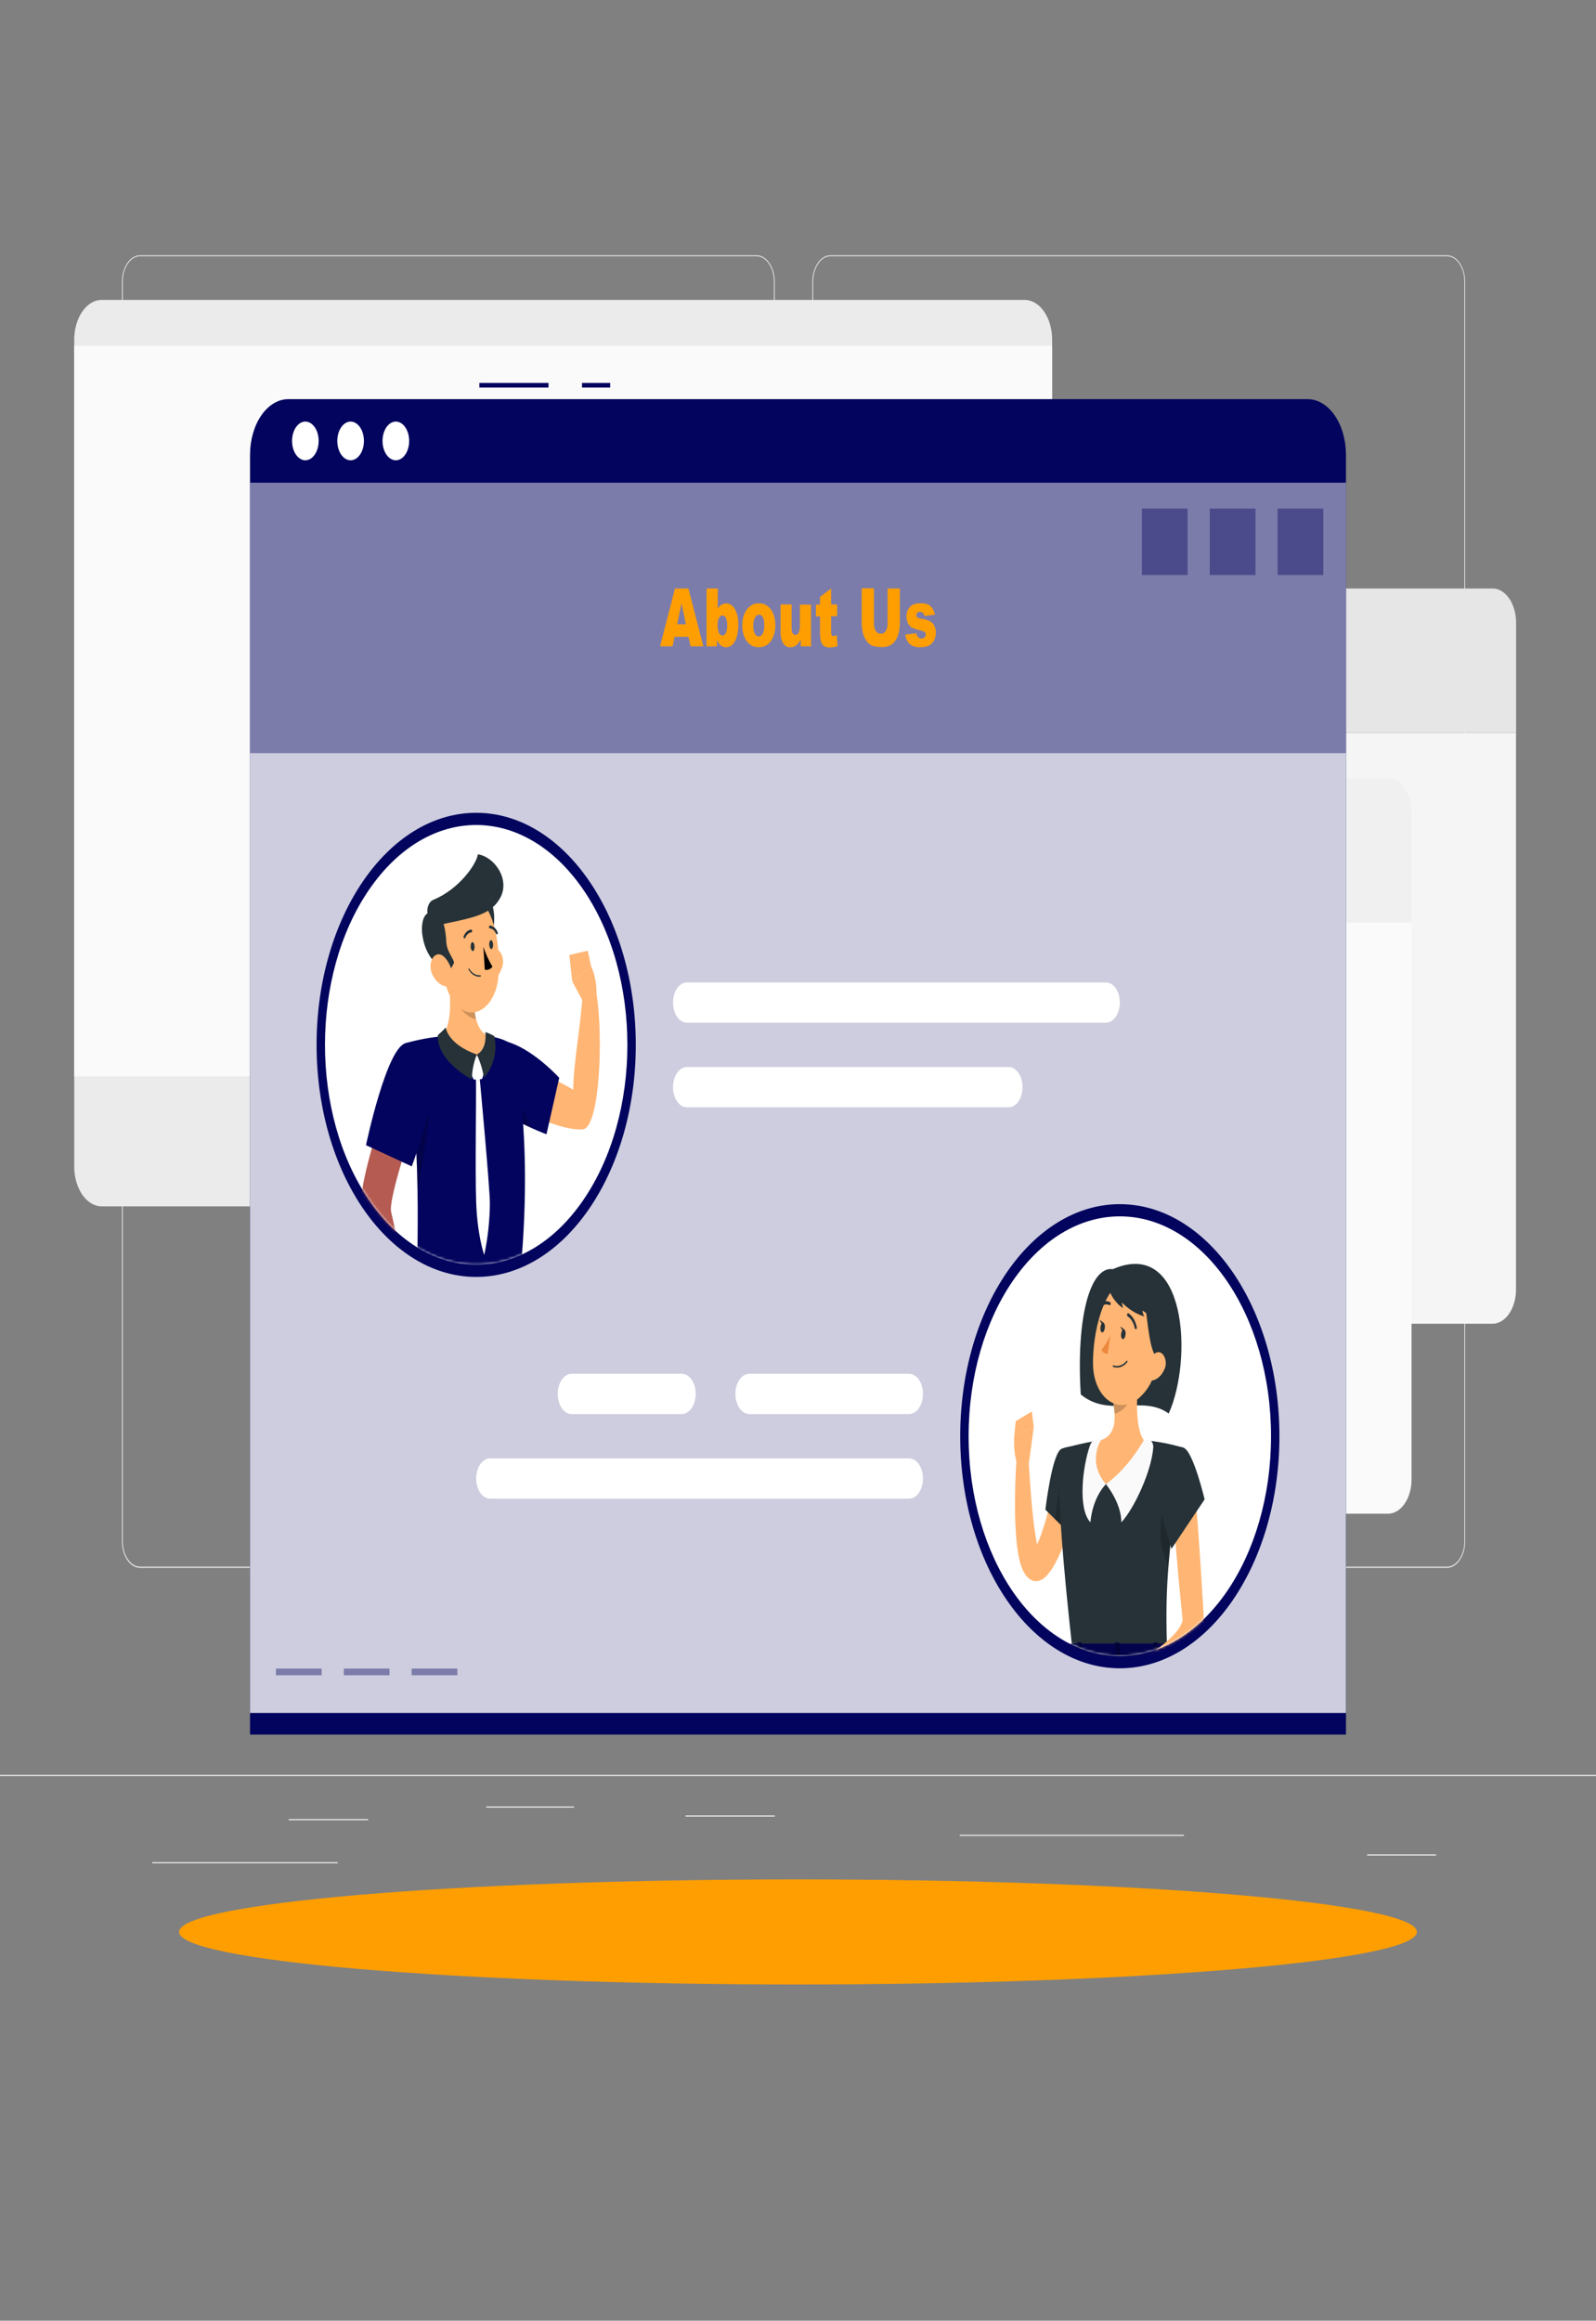 <svg width="617" height="897" viewBox="0 0 617 897" fill="none" xmlns="http://www.w3.org/2000/svg">
<rect x="0" y="0" width="617" height="897" fill="#808080" stroke="none"/>
<path d="M617 686.026H0V686.474H617V686.026Z" fill="#EBEBEB"/>
<path d="M142.317 703.104H111.628V703.553H142.317V703.104Z" fill="#EBEBEB"/>
<path d="M221.91 698.243H187.975V698.691H221.91V698.243Z" fill="#EBEBEB"/>
<path d="M130.533 719.771H58.825V720.219H130.533V719.771Z" fill="#EBEBEB"/>
<path d="M555.177 716.757H528.522V717.205H555.177V716.757Z" fill="#EBEBEB"/>
<path d="M299.516 701.705H265.051V702.154H299.516V701.705Z" fill="#EBEBEB"/>
<path d="M457.678 709.186H371.027V709.635H457.678V709.186Z" fill="#EBEBEB"/>
<path d="M292.458 606.013H54.185C52.318 606.008 50.529 604.927 49.211 603.007C47.892 601.086 47.151 598.483 47.151 595.769V108.824C47.167 106.126 47.915 103.546 49.232 101.645C50.549 99.744 52.329 98.675 54.185 98.67H292.458C294.327 98.67 296.119 99.749 297.44 101.67C298.762 103.591 299.504 106.197 299.504 108.914V595.769C299.504 598.486 298.762 601.092 297.44 603.013C296.119 604.934 294.327 606.013 292.458 606.013ZM54.185 99.029C52.4 99.034 50.69 100.068 49.429 101.904C48.168 103.741 47.46 106.229 47.46 108.824V595.769C47.46 598.364 48.168 600.853 49.429 602.689C50.69 604.526 52.4 605.56 54.185 605.565H292.458C294.244 605.56 295.956 604.526 297.219 602.69C298.481 600.855 299.192 598.366 299.196 595.769V108.824C299.192 106.228 298.481 103.739 297.219 101.903C295.956 100.067 294.244 99.034 292.458 99.029H54.185Z" fill="#EBEBEB"/>
<path d="M559.385 606.013H321.099C319.231 606.008 317.441 604.928 316.12 603.008C314.8 601.088 314.056 598.485 314.053 595.769V108.824C314.072 106.124 314.823 103.544 316.142 101.644C317.461 99.743 319.242 98.675 321.099 98.67H559.385C561.238 98.679 563.015 99.75 564.329 101.651C565.644 103.552 566.39 106.129 566.406 108.824V595.769C566.406 598.48 565.667 601.08 564.351 603C563.035 604.92 561.249 606.004 559.385 606.013ZM321.099 99.029C319.313 99.034 317.601 100.067 316.338 101.903C315.076 103.739 314.365 106.228 314.361 108.824V595.769C314.365 598.366 315.076 600.855 316.338 602.69C317.601 604.526 319.313 605.56 321.099 605.565H559.385C561.17 605.56 562.882 604.526 564.145 602.69C565.408 600.855 566.119 598.366 566.122 595.769V108.824C566.119 106.228 565.408 103.739 564.145 101.903C562.882 100.067 561.17 99.034 559.385 99.029H321.099Z" fill="#EBEBEB"/>
<path d="M396.139 115.928H39.303C33.442 115.928 28.691 122.836 28.691 131.357V450.85C28.691 459.371 33.442 466.279 39.303 466.279H396.139C402 466.279 406.751 459.371 406.751 450.85V131.357C406.751 122.836 402 115.928 396.139 115.928Z" fill="#EBEBEB"/>
<path d="M406.751 133.653H28.691V416.064H406.751V133.653Z" fill="#FAFAFA"/>
<path d="M285.387 240.647C285.394 237.153 286.351 233.805 288.051 231.334C289.75 228.863 292.054 227.471 294.457 227.461H577.043C579.447 227.471 581.75 228.863 583.449 231.334C585.149 233.805 586.106 237.153 586.113 240.647V283.093H285.387V240.647Z" fill="#E6E6E6"/>
<path d="M358.736 265.261C362.525 265.261 365.597 260.795 365.597 255.286C365.597 249.777 362.525 245.312 358.736 245.312C354.947 245.312 351.875 249.777 351.875 255.286C351.875 260.795 354.947 265.261 358.736 265.261Z" fill="white"/>
<path d="M334.426 265.261C338.216 265.261 341.287 260.795 341.287 255.286C341.287 249.777 338.216 245.312 334.426 245.312C330.637 245.312 327.565 249.777 327.565 255.286C327.565 260.795 330.637 265.261 334.426 265.261Z" fill="white"/>
<path d="M310.129 265.261C313.918 265.261 316.99 260.795 316.99 255.286C316.99 249.777 313.918 245.312 310.129 245.312C306.34 245.312 303.268 249.777 303.268 255.286C303.268 260.795 306.34 265.261 310.129 265.261Z" fill="white"/>
<path d="M577.006 511.649H294.42C292.017 511.639 289.713 510.247 288.014 507.776C286.314 505.305 285.357 501.957 285.35 498.463V283.183H586.076V498.463C586.069 501.957 585.112 505.305 583.412 507.776C581.713 510.247 579.41 511.639 577.006 511.649Z" fill="#F5F5F5"/>
<path d="M245.011 314.076C245.017 310.581 245.975 307.233 247.674 304.762C249.374 302.291 251.677 300.899 254.081 300.89H536.667C539.07 300.899 541.373 302.291 543.073 304.762C544.772 307.233 545.73 310.581 545.737 314.076V356.522H245.011V314.076Z" fill="#F0F0F0"/>
<path d="M318.347 338.689C322.137 338.689 325.208 334.223 325.208 328.715C325.208 323.206 322.137 318.74 318.347 318.74C314.558 318.74 311.486 323.206 311.486 328.715C311.486 334.223 314.558 338.689 318.347 338.689Z" fill="#E6E6E6"/>
<path d="M294.038 338.689C297.827 338.689 300.899 334.223 300.899 328.715C300.899 323.206 297.827 318.74 294.038 318.74C290.248 318.74 287.176 323.206 287.176 328.715C287.176 334.223 290.248 338.689 294.038 338.689Z" fill="#E6E6E6"/>
<path d="M269.74 338.689C273.529 338.689 276.601 334.223 276.601 328.715C276.601 323.206 273.529 318.74 269.74 318.74C265.951 318.74 262.879 323.206 262.879 328.715C262.879 334.223 265.951 338.689 269.74 338.689Z" fill="#E6E6E6"/>
<path d="M536.617 585.077H254.031C251.628 585.068 249.325 583.676 247.625 581.205C245.926 578.734 244.968 575.386 244.961 571.891V356.611H545.687V571.891C545.681 575.386 544.723 578.734 543.023 581.205C541.324 583.676 539.021 585.068 536.617 585.077Z" fill="#FAFAFA"/>
<path d="M204.622 387.504C204.628 384.01 205.586 380.661 207.286 378.191C208.985 375.72 211.288 374.328 213.692 374.318H496.278C498.681 374.328 500.984 375.72 502.684 378.191C504.384 380.661 505.341 384.01 505.348 387.504V429.95H204.622V387.504Z" fill="#FAFAFA"/>
<path d="M277.959 412.118C281.748 412.118 284.82 407.652 284.82 402.143C284.82 396.634 281.748 392.168 277.959 392.168C274.169 392.168 271.097 396.634 271.097 402.143C271.097 407.652 274.169 412.118 277.959 412.118Z" fill="#F0F0F0"/>
<path d="M253.649 412.118C257.438 412.118 260.51 407.652 260.51 402.143C260.51 396.634 257.438 392.168 253.649 392.168C249.859 392.168 246.788 396.634 246.788 402.143C246.788 407.652 249.859 412.118 253.649 412.118Z" fill="#F0F0F0"/>
<path d="M229.351 412.118C233.14 412.118 236.212 407.652 236.212 402.143C236.212 396.634 233.14 392.168 229.351 392.168C225.562 392.168 222.49 396.634 222.49 402.143C222.49 407.652 225.562 412.118 229.351 412.118Z" fill="#F0F0F0"/>
<path d="M496.228 658.506H213.642C211.239 658.496 208.936 657.104 207.236 654.633C205.537 652.162 204.579 648.814 204.573 645.32V430.04H505.298V645.32C505.292 648.814 504.334 652.162 502.635 654.633C500.935 657.104 498.632 658.496 496.228 658.506Z" fill="#E6E6E6"/>
<path d="M308.5 767.043C440.64 767.043 547.76 757.95 547.76 746.735C547.76 735.519 440.64 726.427 308.5 726.427C176.36 726.427 69.24 735.519 69.24 746.735C69.24 757.95 176.36 767.043 308.5 767.043Z" fill="#FF9E00"/>
<path d="M235.891 148.005H224.995V149.799H235.891V148.005Z" fill="#03045E"/>
<path d="M212.051 148.005H185.31V149.799H212.051V148.005Z" fill="#03045E"/>
<path d="M111.467 154.284H505.533C509.46 154.284 513.227 156.552 516.004 160.589C518.781 164.627 520.341 170.102 520.341 175.812V670.454H96.659V175.812C96.659 170.102 98.219 164.627 100.996 160.589C103.773 156.552 107.54 154.284 111.467 154.284Z" fill="#03045E"/>
<path opacity="0.8" d="M520.328 186.576H96.659V662.094H520.328V186.576Z" fill="white"/>
<path opacity="0.4" d="M520.328 186.576H96.659V291.112H520.328V186.576Z" fill="#03045E"/>
<path opacity="0.4" d="M511.592 196.569H493.909V222.277H511.592V196.569Z" fill="#03045E"/>
<path opacity="0.4" d="M485.357 196.569H467.674V222.277H485.357V196.569Z" fill="#03045E"/>
<path opacity="0.4" d="M459.122 196.569H441.439V222.277H459.122V196.569Z" fill="#03045E"/>
<path opacity="0.4" d="M176.82 644.943H159.137V647.526H176.82V644.943Z" fill="#03045E"/>
<path opacity="0.4" d="M150.585 644.943H132.902V647.526H150.585V644.943Z" fill="#03045E"/>
<path opacity="0.4" d="M124.35 644.943H106.667V647.526H124.35V644.943Z" fill="#03045E"/>
<path d="M266.161 246.137H260.769L260.016 249.832H255.167L260.942 227.461H266.137L271.912 249.832H266.976L266.161 246.137ZM265.174 241.311L263.484 233.22L261.793 241.275L265.174 241.311Z" fill="#FF9E00"/>
<path d="M273.158 227.461H277.477V235.211C277.881 234.581 278.373 234.086 278.921 233.758C279.493 233.422 280.105 233.251 280.723 233.256C281.357 233.235 281.987 233.415 282.569 233.783C283.151 234.152 283.67 234.701 284.092 235.391C285.05 237.113 285.526 239.298 285.424 241.508C285.448 243.107 285.242 244.696 284.82 246.173C284.473 247.403 283.885 248.457 283.129 249.205C282.418 249.864 281.59 250.207 280.747 250.191C280.032 250.203 279.325 249.963 278.687 249.492C278.086 248.961 277.566 248.259 277.156 247.428V249.832H273.158V227.461ZM277.44 241.688C277.38 242.758 277.572 243.827 277.983 244.72C278.148 245.016 278.357 245.254 278.594 245.416C278.831 245.577 279.091 245.658 279.353 245.652C279.594 245.644 279.83 245.556 280.044 245.394C280.258 245.232 280.444 245.002 280.587 244.72C280.991 243.797 281.173 242.705 281.105 241.616C281.157 240.621 280.979 239.63 280.599 238.799C280.454 238.523 280.268 238.298 280.054 238.143C279.84 237.987 279.604 237.905 279.365 237.902C279.095 237.888 278.827 237.965 278.581 238.127C278.334 238.289 278.117 238.531 277.946 238.835C277.551 239.669 277.372 240.68 277.44 241.688Z" fill="#FF9E00"/>
<path d="M286.942 241.777C286.92 240.639 287.062 239.506 287.36 238.452C287.657 237.399 288.103 236.447 288.67 235.66C289.296 234.828 290.03 234.184 290.828 233.765C291.627 233.346 292.474 233.161 293.322 233.22C294.255 233.125 295.19 233.329 296.063 233.819C296.935 234.309 297.722 235.072 298.369 236.055C299.316 237.723 299.807 239.84 299.748 242.001C299.689 244.162 299.084 246.216 298.048 247.769C297.407 248.6 296.66 249.239 295.849 249.648C295.038 250.058 294.179 250.23 293.322 250.155C291.76 250.257 290.222 249.559 288.978 248.182C288.323 247.413 287.799 246.436 287.446 245.325C287.093 244.215 286.92 243.001 286.942 241.777ZM291.224 241.777C291.166 242.917 291.379 244.051 291.829 244.989C292.016 245.307 292.249 245.562 292.511 245.738C292.773 245.913 293.058 246.004 293.346 246.004C293.635 246.004 293.92 245.913 294.182 245.738C294.444 245.562 294.677 245.307 294.864 244.989C295.316 244.026 295.525 242.866 295.457 241.706C295.53 240.613 295.342 239.518 294.926 238.602C294.748 238.281 294.522 238.022 294.266 237.845C294.01 237.668 293.729 237.577 293.445 237.579C293.15 237.568 292.858 237.656 292.59 237.837C292.322 238.017 292.087 238.285 291.903 238.62C291.43 239.519 291.19 240.63 291.224 241.759V241.777Z" fill="#FF9E00"/>
<path d="M313.547 249.832H309.561V247.213C309.078 248.154 308.464 248.936 307.76 249.51C307.065 249.999 306.298 250.233 305.526 250.191C305.017 250.233 304.509 250.119 304.032 249.857C303.556 249.594 303.123 249.188 302.762 248.666C302.025 247.338 301.667 245.649 301.762 243.948V233.633H306.032V242.603C305.98 243.369 306.116 244.137 306.415 244.773C306.553 244.993 306.724 245.164 306.914 245.276C307.104 245.388 307.308 245.437 307.513 245.419C307.75 245.423 307.985 245.348 308.199 245.199C308.413 245.049 308.601 244.83 308.747 244.558C309.144 243.645 309.318 242.565 309.24 241.49V233.704H313.51L313.547 249.832Z" fill="#FF9E00"/>
<path d="M321.297 227.461V233.633H323.641V238.171H321.297V243.984C321.266 244.454 321.313 244.927 321.432 245.365C321.51 245.539 321.619 245.678 321.747 245.767C321.876 245.856 322.019 245.891 322.16 245.868C322.612 245.833 323.057 245.7 323.481 245.473L323.802 249.761C322.83 250.084 321.837 250.252 320.84 250.263C320.037 250.337 319.234 250.134 318.495 249.671C317.989 249.281 317.592 248.646 317.372 247.877C317.083 246.612 316.961 245.279 317.015 243.948V238.243H315.435V233.704H317.015V230.726L321.297 227.461Z" fill="#FF9E00"/>
<path d="M343.138 227.461H347.877V240.791C347.884 242.066 347.742 243.334 347.457 244.54C347.178 245.696 346.723 246.745 346.125 247.608C345.585 248.393 344.937 249.004 344.224 249.402C343.151 249.923 342.024 250.172 340.892 250.137C340.067 250.135 339.243 250.057 338.424 249.904C337.657 249.804 336.908 249.5 336.216 249.007C335.585 248.526 335.027 247.868 334.574 247.07C334.116 246.328 333.772 245.454 333.563 244.504C333.293 243.28 333.148 242.004 333.131 240.719V227.39H337.869V241.042C337.849 241.56 337.9 242.079 338.018 242.569C338.137 243.058 338.321 243.509 338.56 243.894C338.819 244.247 339.124 244.519 339.457 244.695C339.79 244.87 340.144 244.946 340.498 244.917C340.849 244.951 341.201 244.88 341.532 244.707C341.864 244.534 342.167 244.264 342.423 243.912C342.667 243.528 342.856 243.075 342.977 242.582C343.097 242.088 343.148 241.565 343.126 241.042L343.138 227.461Z" fill="#FF9E00"/>
<path d="M349.987 245.33L354.232 244.755C354.352 245.377 354.608 245.924 354.96 246.316C355.329 246.654 355.759 246.823 356.194 246.801C356.667 246.847 357.138 246.657 357.527 246.262C357.64 246.155 357.733 246.009 357.798 245.837C357.862 245.665 357.896 245.472 357.897 245.276C357.895 245.053 357.848 244.836 357.763 244.651C357.677 244.467 357.557 244.322 357.416 244.235C356.82 243.928 356.204 243.711 355.577 243.589C354.53 243.369 353.498 243.021 352.492 242.549C351.911 242.222 351.406 241.662 351.036 240.934C350.635 240.187 350.422 239.263 350.431 238.315C350.421 237.32 350.647 236.35 351.073 235.57C351.536 234.747 352.147 234.127 352.838 233.776C353.813 233.35 354.83 233.157 355.849 233.202C356.841 233.151 357.834 233.302 358.798 233.651C359.394 233.918 359.936 234.392 360.377 235.032C360.847 235.753 361.208 236.609 361.439 237.544L357.379 238.118C357.306 237.657 357.122 237.25 356.86 236.969C356.492 236.63 356.062 236.461 355.626 236.485C355.258 236.442 354.89 236.574 354.578 236.862C354.476 236.965 354.393 237.101 354.335 237.261C354.277 237.42 354.246 237.597 354.244 237.777C354.245 237.97 354.285 238.159 354.36 238.319C354.434 238.479 354.54 238.602 354.664 238.674C355.254 238.97 355.868 239.151 356.49 239.212C357.573 239.331 358.64 239.663 359.662 240.199C360.302 240.557 360.855 241.181 361.253 241.993C361.609 242.741 361.799 243.63 361.796 244.54C361.787 245.511 361.586 246.458 361.216 247.267C360.763 248.224 360.122 248.961 359.378 249.384C358.284 249.964 357.123 250.226 355.96 250.155C354.46 250.331 352.956 249.896 351.616 248.9C350.775 248.062 350.19 246.782 349.987 245.33Z" fill="#FF9E00"/>
<path d="M184.088 493.565C218.164 493.565 245.788 453.405 245.788 403.865C245.788 354.325 218.164 314.165 184.088 314.165C150.012 314.165 122.388 354.325 122.388 403.865C122.388 453.405 150.012 493.565 184.088 493.565Z" fill="#03045E"/>
<path d="M225.422 463.952C248.25 430.765 248.25 376.957 225.422 343.77C202.594 310.583 165.583 310.583 142.755 343.77C119.927 376.957 119.927 430.765 142.755 463.952C165.582 497.14 202.594 497.14 225.422 463.952Z" fill="white"/>
<mask id="mask0_1_959" style="mask-type:luminance" maskUnits="userSpaceOnUse" x="125" y="318" width="118" height="171">
<path d="M225.422 463.952C248.25 430.765 248.25 376.957 225.422 343.77C202.594 310.582 165.583 310.583 142.755 343.77C119.927 376.957 119.927 430.765 142.755 463.952C165.582 497.14 202.594 497.14 225.422 463.952Z" fill="white"/>
</mask>
<g mask="url(#mask0_1_959)">
<path d="M187.074 421.59L192.01 406.664C192.01 406.664 217.776 418.504 221.626 421.249C221.528 411.884 224.81 394.339 225.168 384.723C226.143 383.378 228.5 379.987 229.721 380.113C233.423 392.671 232.621 435.727 225.341 436.498C213.704 437.575 187.074 421.59 187.074 421.59Z" fill="#FFB573"/>
<path d="M183.866 419.258C186.84 429.394 211.261 438.418 211.261 438.418L216.197 416.603C216.197 416.603 206.892 406.341 197.23 403.022C187.346 399.596 180.584 408.135 183.866 419.258Z" fill="#03045E"/>
<path opacity="0.2" d="M184.298 420.442C187.198 426.811 197.983 432.587 205.004 435.798C200.328 422.595 194.022 415.311 184.298 420.442Z" fill="black"/>
<path d="M225.143 386.625L221.207 379.287L228.487 373.385C229.921 376.535 230.657 380.248 230.598 384.024L225.143 386.625Z" fill="#FFB573"/>
<path d="M220.133 369.133L227.229 367.465L228.487 373.385L221.207 379.287L220.133 369.133Z" fill="#FFB573"/>
<path d="M197.823 403.758C197.823 403.758 207.769 438.561 199.97 503.414H161.099C160.642 493.942 163.962 447.8 156.928 403.166C161.601 401.842 166.329 400.967 171.082 400.546C177.086 400.044 183.106 400.044 189.111 400.546C195.404 401.39 197.823 403.758 197.823 403.758Z" fill="#03045E"/>
<path opacity="0.2" d="M166.319 414.163C167.158 421.518 165.862 439.082 161.383 459.372C161.16 441.985 159.889 424.66 157.582 407.597C160.42 407.094 165.529 407.238 166.319 414.163Z" fill="black"/>
<path d="M173.019 376.04C174.253 384.472 175.043 394.931 171.082 400.546C171.082 400.546 173.55 409.104 184.335 409.104C194.207 409.104 189.111 400.546 189.111 400.546C182.607 398.304 182.743 386.679 183.767 380.113L173.019 376.04Z" fill="#FFB573"/>
<path d="M184.841 408.422L187.185 412.189C187.265 412.319 187.32 412.476 187.346 412.646C187.372 412.815 187.367 412.992 187.334 413.158L186.581 416.477C186.539 416.659 186.459 416.818 186.354 416.934C186.248 417.049 186.121 417.115 185.988 417.123L183.52 417.302C183.401 417.313 183.282 417.277 183.176 417.198C183.07 417.12 182.98 417.001 182.916 416.854L181.398 413.643C181.309 413.469 181.261 413.258 181.261 413.042C181.261 412.825 181.309 412.614 181.398 412.441L183.866 408.422C183.996 408.235 184.171 408.13 184.353 408.13C184.536 408.13 184.711 408.235 184.841 408.422Z" fill="white"/>
<path d="M184.335 407.597C183.138 410.51 182.475 413.821 182.41 417.213C182.41 417.213 168.836 410.288 169.243 400.134C169.243 400.134 171.131 398.483 172.328 397.138C172.328 397.138 172.896 403.542 184.335 407.597Z" fill="#263238"/>
<path d="M184.335 407.597C185.616 410.326 186.556 413.363 187.111 416.567C187.111 416.567 193.133 410.539 191.122 400.51C189.991 399.852 188.828 399.318 187.642 398.914C187.642 398.914 188.555 405.444 184.335 407.597Z" fill="#263238"/>
<path d="M185.433 416.603C185.433 416.603 189.296 457.865 189.382 465.041C189.329 471.833 188.594 478.579 187.198 485.062C187.198 485.062 184.545 477.76 184.088 464.736C183.632 451.711 184.187 423.904 183.989 416.585L185.433 416.603Z" fill="white"/>
<path opacity="0.2" d="M183.767 380.131C182.973 384.695 183.067 389.49 184.039 393.98C183.034 393.755 182.058 393.32 181.139 392.689C177.437 390.177 175.574 386.248 173.611 380.418C173.439 378.911 173.241 377.458 173.031 376.04L183.767 380.131Z" fill="black"/>
<path d="M193.997 374.21C193.558 375.469 192.95 376.586 192.208 377.495C191.466 378.404 190.605 379.087 189.678 379.503C187.21 380.561 185.865 377.278 186.482 373.78C187.05 370.622 188.95 366.281 191.541 366.729C192.098 366.852 192.625 367.17 193.077 367.657C193.529 368.144 193.892 368.785 194.134 369.523C194.377 370.261 194.491 371.074 194.467 371.892C194.443 372.709 194.282 373.505 193.997 374.21Z" fill="#FFB573"/>
<path opacity="0.2" d="M190.587 372.645C190.148 373.903 189.54 375.02 188.798 375.929C188.056 376.839 187.195 377.521 186.268 377.937C183.8 378.996 182.455 375.713 183.072 372.214C183.64 369.057 185.54 364.715 188.131 365.164C188.688 365.286 189.215 365.605 189.667 366.092C190.119 366.578 190.482 367.219 190.724 367.957C190.967 368.695 191.081 369.509 191.057 370.326C191.033 371.143 190.872 371.939 190.587 372.645Z" fill="black"/>
<path d="M186.84 366.909C189.308 370.192 193.812 352.18 188.765 347.175C183.718 342.17 181.953 348.969 182.04 353.113C182.126 357.257 183.113 362.047 186.84 366.909Z" fill="#263238"/>
<path d="M169.984 363.877C171.143 375.287 171.427 382.05 175.709 387.558C182.138 395.828 191.43 389.621 192.603 377.996C193.664 367.519 191.591 350.601 183.706 346.78C181.979 345.927 180.129 345.742 178.338 346.244C176.548 346.746 174.878 347.918 173.493 349.643C172.108 351.368 171.056 353.588 170.441 356.084C169.826 358.58 169.668 361.266 169.984 363.877Z" fill="#FFB573"/>
<path d="M169.49 373.565C170.847 374.838 172.711 378.283 175.512 372.183C175.512 370.605 172.76 367.949 172.55 364.218C172.303 359.876 171.649 355.248 169.231 353.723C163.715 350.135 162.703 357.024 163.246 361.15C163.789 365.276 165.282 369.564 169.49 373.565Z" fill="#263238"/>
<path d="M168.75 357.742C181.768 354.799 189.456 354.154 193.368 347.067C197.28 339.981 191.27 331.208 184.73 330.204C184.261 333.899 177.634 343.623 167.454 347.839C166.887 348.065 166.377 348.524 165.985 349.161C165.593 349.798 165.336 350.585 165.243 351.429C165.151 352.273 165.227 353.138 165.464 353.92C165.701 354.702 166.087 355.369 166.578 355.84C167.824 357.006 168.75 357.742 168.75 357.742Z" fill="#263238"/>
<path d="M167.232 376.866C168.418 379.208 170.191 380.774 172.168 381.225C174.747 381.799 175.672 378.301 174.636 374.964C173.71 371.95 171.255 368.039 168.811 368.99C166.368 369.941 165.788 373.977 167.232 376.866Z" fill="#FFB573"/>
<path d="M181.966 365.976C181.966 366.909 182.41 367.644 182.817 367.591C183.224 367.537 183.52 366.765 183.471 365.797C183.422 364.828 183.039 364.146 182.62 364.182C182.2 364.218 181.916 364.971 181.966 365.976Z" fill="#263238"/>
<path d="M189.123 365.205C189.185 366.137 189.567 366.855 189.974 366.819C190.382 366.783 190.678 365.994 190.628 365.025C190.579 364.056 190.184 363.357 189.777 363.411C189.37 363.464 189.073 364.272 189.123 365.205Z" fill="#263238"/>
<path d="M186.877 365.976C187.803 368.758 188.982 371.347 190.382 373.672C189.975 374.17 189.497 374.53 188.982 374.725C188.468 374.921 187.93 374.947 187.408 374.802L186.877 365.976Z" fill="black"/>
<path d="M185.717 377.476C185.741 377.473 185.764 377.464 185.785 377.448C185.807 377.432 185.825 377.41 185.841 377.383C185.856 377.356 185.867 377.325 185.873 377.291C185.879 377.258 185.881 377.223 185.877 377.189C185.876 377.153 185.869 377.119 185.859 377.087C185.848 377.055 185.833 377.027 185.815 377.003C185.796 376.98 185.775 376.962 185.752 376.951C185.729 376.939 185.704 376.935 185.68 376.937C184.886 377.035 184.087 376.86 183.347 376.427C182.608 375.994 181.949 375.314 181.423 374.444C181.408 374.415 181.39 374.392 181.369 374.374C181.348 374.356 181.325 374.344 181.301 374.339C181.277 374.334 181.252 374.336 181.229 374.344C181.205 374.353 181.183 374.369 181.164 374.39C181.144 374.411 181.128 374.438 181.115 374.468C181.103 374.498 181.095 374.532 181.091 374.567C181.088 374.602 181.089 374.638 181.095 374.672C181.101 374.706 181.112 374.738 181.127 374.767C181.686 375.72 182.396 376.464 183.195 376.935C183.993 377.406 184.859 377.592 185.717 377.476Z" fill="#263238"/>
<path d="M179.609 362.711C179.666 362.709 179.721 362.687 179.771 362.646C179.82 362.605 179.862 362.548 179.893 362.478C180.128 361.891 180.457 361.395 180.852 361.032C181.248 360.67 181.697 360.452 182.163 360.397C182.212 360.399 182.261 360.387 182.307 360.361C182.352 360.335 182.394 360.295 182.429 360.245C182.463 360.194 182.491 360.134 182.509 360.067C182.527 360.001 182.535 359.93 182.533 359.858C182.533 359.711 182.493 359.57 182.421 359.465C182.35 359.361 182.252 359.302 182.151 359.302C181.561 359.352 180.99 359.612 180.486 360.06C179.982 360.507 179.562 361.128 179.263 361.868C179.236 361.929 179.218 361.997 179.21 362.068C179.202 362.139 179.203 362.212 179.215 362.283C179.226 362.353 179.248 362.419 179.277 362.477C179.307 362.535 179.344 362.584 179.387 362.621C179.418 362.657 179.453 362.683 179.491 362.699C179.53 362.714 179.569 362.718 179.609 362.711Z" fill="#263238"/>
<path d="M192.121 361.15L192.27 361.06C192.312 361.021 192.349 360.969 192.377 360.908C192.405 360.847 192.424 360.778 192.434 360.706C192.443 360.634 192.442 360.559 192.431 360.488C192.419 360.416 192.398 360.348 192.368 360.289C192.049 359.554 191.614 358.939 191.099 358.496C190.584 358.053 190.004 357.795 189.407 357.742C189.357 357.742 189.308 357.756 189.262 357.784C189.216 357.812 189.175 357.854 189.14 357.905C189.106 357.957 189.079 358.019 189.061 358.086C189.043 358.154 189.035 358.226 189.036 358.298C189.04 358.442 189.081 358.579 189.153 358.679C189.224 358.78 189.32 358.836 189.419 358.836C189.892 358.887 190.351 359.101 190.756 359.459C191.161 359.818 191.503 360.311 191.751 360.899C191.793 360.983 191.849 361.051 191.914 361.094C191.979 361.138 192.05 361.158 192.121 361.15Z" fill="#263238"/>
<path d="M152.461 418.468L162.456 427.008C162.456 427.008 149.845 462.888 151.214 468.485C153.078 476.02 155.904 492.579 159.211 500.777C158.89 502.571 157.039 506.931 155.953 507.738C148.006 499.988 139.306 474.603 139.331 467.355C139.442 450.904 152.461 418.468 152.461 418.468Z" fill="#B55B52"/>
<path d="M156.928 403.166C149.45 404.744 141.49 442.634 141.49 442.634L159.186 450.832C162.34 442.23 165.074 433.316 167.367 424.155C170.65 410.162 164.949 401.461 156.928 403.166Z" fill="#03045E"/>
</g>
<path d="M432.912 644.835C466.988 644.835 494.612 604.675 494.612 555.135C494.612 505.595 466.988 465.435 432.912 465.435C398.836 465.435 371.212 505.595 371.212 555.135C371.212 604.675 398.836 644.835 432.912 644.835Z" fill="#03045E"/>
<path d="M432.912 640.117C465.195 640.117 491.366 602.07 491.366 555.135C491.366 508.201 465.195 470.154 432.912 470.154C400.628 470.154 374.457 508.201 374.457 555.135C374.457 602.07 400.628 640.117 432.912 640.117Z" fill="white"/>
<mask id="mask1_1_959" style="mask-type:luminance" maskUnits="userSpaceOnUse" x="374" y="470" width="118" height="171">
<path d="M432.912 640.117C465.195 640.117 491.366 602.07 491.366 555.135C491.366 508.201 465.195 470.154 432.912 470.154C400.628 470.154 374.457 508.201 374.457 555.135C374.457 602.07 400.628 640.117 432.912 640.117Z" fill="white"/>
</mask>
<g mask="url(#mask1_1_959)">
<path d="M430.222 490.551C421.448 489.403 415.981 509.03 417.808 538.989C428.914 548.157 441.636 538.989 451.817 546.363C461.232 525.427 458.727 478.209 430.222 490.551Z" fill="#263238"/>
<path d="M416.524 577.273C415.264 584.08 413.488 590.662 411.23 596.9C410.015 600.313 408.497 603.48 406.714 606.318C406.192 607.134 405.626 607.89 405.023 608.579C404.078 609.765 402.946 610.596 401.729 611.001C400.791 611.279 399.82 611.218 398.903 610.821C398.087 610.46 397.333 609.848 396.694 609.027C395.889 607.973 395.235 606.699 394.769 605.278C394.159 603.371 393.708 601.366 393.424 599.304C393.158 597.527 392.96 595.73 392.832 593.922C392.56 590.334 392.437 586.997 392.4 583.588C392.332 576.848 392.542 570.109 393.029 563.406L397.57 563.531C397.965 569.99 398.422 576.52 399.002 582.871C399.31 586.046 399.656 589.203 400.1 592.217C400.322 593.706 400.581 595.177 400.853 596.523C401.075 597.687 401.394 598.808 401.803 599.86C401.938 600.183 402.111 600.362 401.901 600.021C401.689 599.755 401.441 599.553 401.173 599.429C400.802 599.262 400.409 599.226 400.026 599.322C399.47 599.465 399.433 599.698 399.656 599.322C399.915 598.937 400.159 598.53 400.384 598.102C401.509 595.866 402.465 593.46 403.234 590.926C404.134 588.16 404.933 585.328 405.628 582.44C406.369 579.552 407.06 576.448 407.664 573.649L416.524 577.273Z" fill="#FFB573"/>
<path d="M410.428 559.997C406.726 561.378 404.135 583.516 404.135 583.516L418.289 597.51C418.289 597.51 424.113 571.263 421.263 565.343C418.412 559.423 415.858 557.934 410.428 559.997Z" fill="#263238"/>
<path opacity="0.2" d="M410.762 564.949L407.911 587.266L413.649 592.917L410.762 564.949Z" fill="black"/>
<path d="M397.768 565.379L399.643 551.619L392.116 554.795C392.116 554.795 391.375 564.321 394.411 567.46L397.768 565.379Z" fill="#FFB573"/>
<path d="M398.891 545.573L392.671 549.323L392.116 554.794L399.643 551.619L398.891 545.573Z" fill="#FFB573"/>
<path d="M410.428 559.997C410.428 559.997 406.146 562.204 414.723 638.807H451.187C450.583 617.279 450.558 603.914 457.654 559.62C452.547 558.094 447.371 557.105 442.167 556.66C436.654 556.086 431.12 556.086 425.607 556.66C418.499 557.611 410.428 559.997 410.428 559.997Z" fill="#263238"/>
<path opacity="0.2" d="M454.655 577.166C451.348 578.35 448.288 583.606 448.658 593.312C448.864 597.703 449.921 601.92 451.706 605.475C452.286 598.048 453.261 589.419 454.815 578.404L454.655 577.166Z" fill="black"/>
<path d="M427.532 573.649C427.532 573.649 433.504 580.825 433.504 588.414C438.44 583.122 445.166 568.68 445.844 559.513C445.868 559.141 445.839 558.766 445.761 558.411C445.682 558.056 445.555 557.728 445.386 557.446C445.218 557.165 445.012 556.935 444.781 556.773C444.55 556.61 444.299 556.517 444.043 556.499C443.595 556.455 443.15 556.371 442.71 556.248C442.524 556.19 442.332 556.196 442.147 556.264C441.963 556.333 441.793 556.462 441.649 556.642L427.532 573.649Z" fill="#FAFAFA"/>
<path d="M427.532 573.649C425.904 575.401 424.536 577.611 423.508 580.148C422.479 582.684 421.813 585.495 421.547 588.414C416.512 583.032 418.597 566.473 421.399 558.652C421.619 558.041 421.939 557.519 422.33 557.131C422.722 556.743 423.173 556.501 423.645 556.427C424.373 556.301 424.94 556.158 425.31 556.05C425.377 556.03 425.446 556.029 425.513 556.049C425.58 556.069 425.643 556.109 425.699 556.167C425.754 556.224 425.801 556.297 425.836 556.382C425.871 556.467 425.894 556.562 425.903 556.66L427.532 573.649Z" fill="#FAFAFA"/>
<path d="M440.538 529.553C439.501 537.303 438.453 551.494 442.179 556.66C438.138 563.7 433.16 569.478 427.544 573.649C420.14 565.056 425.619 556.66 425.619 556.66C431.567 554.597 431.406 548.193 430.37 542.165L440.538 529.553Z" fill="#FFB573"/>
<path opacity="0.2" d="M436.379 534.702L430.37 542.165C430.621 543.565 430.79 544.993 430.876 546.434C433.146 545.968 436.713 543.151 437.206 539.563C437.214 537.868 436.929 536.197 436.379 534.702Z" fill="black"/>
<path d="M449.46 517.103C446.992 529.553 446.14 534.899 440.76 539.976C432.677 547.583 422.694 540.46 422.546 527.185C422.411 515.237 426.47 496.884 435.738 494.606C437.779 494.09 439.878 494.341 441.834 495.336C443.79 496.332 445.539 498.037 446.914 500.291C448.289 502.546 449.244 505.273 449.69 508.216C450.136 511.158 450.056 514.217 449.46 517.103Z" fill="#FFB573"/>
<path d="M442.883 505.495C444.388 517.928 444.968 522.736 447.991 525.947C451.015 529.158 453.828 514.412 451.595 508.742C449.361 503.073 442.883 505.495 442.883 505.495Z" fill="#263238"/>
<path d="M428.667 493.834C426.853 496.956 430.58 503.486 434.195 505.621C433.973 504.936 433.811 504.212 433.714 503.468C436.325 506.063 439.259 507.891 442.352 508.85C442.003 508.208 441.77 507.45 441.673 506.644C441.673 506.034 450.583 514.609 451.878 508.438C453.174 502.266 448.756 494.193 442.006 491.61C436.256 489.511 430.9 489.977 428.667 493.834Z" fill="#263238"/>
<path d="M435.096 515.99C434.948 517.013 434.442 517.784 433.973 517.569C433.504 517.354 433.27 516.475 433.43 515.434C433.591 514.394 434.084 513.64 434.553 513.855C435.022 514.071 435.256 514.878 435.096 515.99Z" fill="#263238"/>
<path d="M427.112 513.407C426.952 514.429 426.446 515.201 425.989 514.986C425.533 514.77 425.273 513.891 425.434 512.851C425.594 511.81 426.088 511.057 426.557 511.272C427.026 511.487 427.26 512.366 427.112 513.407Z" fill="#263238"/>
<path d="M426.754 511.398L425.162 510.124C425.162 510.124 425.73 512.331 426.754 511.398Z" fill="#263238"/>
<path d="M429.284 516.044C428.298 518.182 427.114 520.114 425.767 521.785C426.075 522.288 426.456 522.685 426.883 522.946C427.31 523.207 427.772 523.325 428.235 523.292L429.284 516.044Z" fill="#ED893E"/>
<path d="M431.419 528.566C431.062 528.526 430.708 528.454 430.357 528.351C430.303 528.33 430.256 528.279 430.226 528.209C430.196 528.139 430.186 528.055 430.197 527.974C430.203 527.934 430.214 527.895 430.231 527.861C430.247 527.827 430.268 527.798 430.292 527.776C430.316 527.755 430.343 527.74 430.372 527.734C430.4 527.728 430.429 527.73 430.456 527.741C431.331 528.051 432.243 528.058 433.119 527.762C433.996 527.466 434.812 526.875 435.503 526.037C435.545 525.979 435.6 525.946 435.658 525.946C435.715 525.946 435.77 525.979 435.812 526.037C435.848 526.096 435.868 526.173 435.868 526.252C435.868 526.331 435.848 526.408 435.812 526.467C435.211 527.221 434.514 527.795 433.76 528.156C433.006 528.516 432.21 528.655 431.419 528.566Z" fill="#263238"/>
<path d="M450.027 529.535C449.06 531.601 447.569 533.027 445.881 533.5C443.635 534.11 442.71 531.114 443.512 528.118C444.228 525.481 446.251 522 448.448 522.736C448.926 522.906 449.367 523.249 449.729 523.733C450.092 524.217 450.365 524.827 450.522 525.505C450.68 526.183 450.717 526.908 450.63 527.612C450.544 528.317 450.337 528.978 450.027 529.535Z" fill="#FFB573"/>
<path d="M439.02 513.73C438.931 513.715 438.847 513.658 438.782 513.567C438.718 513.476 438.675 513.357 438.662 513.227C438.45 512.265 438.104 511.377 437.646 510.617C437.187 509.858 436.626 509.244 435.997 508.814C435.938 508.788 435.883 508.744 435.837 508.685C435.791 508.625 435.754 508.553 435.729 508.471C435.703 508.389 435.691 508.3 435.691 508.211C435.691 508.121 435.705 508.032 435.73 507.951C435.756 507.87 435.794 507.797 435.84 507.739C435.887 507.68 435.942 507.636 436.001 507.611C436.06 507.586 436.122 507.579 436.183 507.592C436.244 507.604 436.303 507.636 436.355 507.684C437.112 508.203 437.783 508.952 438.324 509.88C438.864 510.809 439.262 511.895 439.489 513.066C439.508 513.225 439.483 513.388 439.421 513.522C439.359 513.655 439.264 513.749 439.156 513.784L439.02 513.73Z" fill="#263238"/>
<path d="M425.533 505.172C425.457 505.176 425.383 505.151 425.316 505.101C425.249 505.051 425.192 504.976 425.15 504.885C425.089 504.747 425.068 504.579 425.091 504.418C425.114 504.257 425.179 504.116 425.273 504.024C425.829 503.467 426.469 503.111 427.139 502.986C427.808 502.861 428.489 502.971 429.124 503.307C429.176 503.338 429.224 503.384 429.264 503.443C429.305 503.502 429.336 503.573 429.357 503.65C429.378 503.727 429.387 503.81 429.385 503.893C429.383 503.975 429.37 504.057 429.346 504.132C429.323 504.205 429.291 504.271 429.25 504.326C429.21 504.381 429.163 504.423 429.111 504.452C429.06 504.48 429.005 504.493 428.95 504.491C428.895 504.488 428.841 504.47 428.79 504.437C428.284 504.189 427.744 504.117 427.215 504.226C426.686 504.335 426.182 504.622 425.742 505.065C425.68 505.127 425.608 505.164 425.533 505.172Z" fill="#263238"/>
<path d="M434.738 513.981L433.159 512.707C433.159 512.707 433.726 514.878 434.738 513.981Z" fill="#263238"/>
<path d="M451.743 635.704L452.668 640.44C452.804 640.817 452.495 641.194 452.076 641.194H414.538C414.204 641.194 413.933 640.942 413.921 640.655L413.587 635.901C413.587 635.578 413.847 635.291 414.204 635.291H451.15C451.265 635.278 451.381 635.309 451.485 635.382C451.589 635.454 451.678 635.565 451.743 635.704Z" fill="#03045E"/>
<path opacity="0.2" d="M451.743 635.704L452.668 640.44C452.804 640.817 452.495 641.194 452.076 641.194H414.538C414.204 641.194 413.933 640.942 413.921 640.655L413.587 635.901C413.587 635.578 413.847 635.291 414.204 635.291H451.15C451.265 635.278 451.381 635.309 451.485 635.382C451.589 635.454 451.678 635.565 451.743 635.704Z" fill="black"/>
<path d="M446.708 641.696H447.695C447.893 641.696 448.041 641.552 448.028 641.373L447.559 635.202C447.559 635.022 447.374 634.879 447.177 634.879H446.19C445.992 634.879 445.844 635.022 445.857 635.202L446.325 641.373C446.288 641.552 446.461 641.696 446.708 641.696Z" fill="#03045E"/>
<path opacity="0.4" d="M446.708 641.696H447.695C447.893 641.696 448.041 641.552 448.028 641.373L447.559 635.202C447.559 635.022 447.374 634.879 447.177 634.879H446.19C445.992 634.879 445.844 635.022 445.857 635.202L446.325 641.373C446.288 641.552 446.461 641.696 446.708 641.696Z" fill="black"/>
<path d="M417.314 641.696H418.301C418.499 641.696 418.659 641.552 418.647 641.373L418.178 635.202C418.178 635.022 417.993 634.879 417.795 634.879H416.808C416.611 634.879 416.463 635.022 416.475 635.202L416.932 641.373C416.944 641.552 417.092 641.696 417.314 641.696Z" fill="#03045E"/>
<path opacity="0.4" d="M417.314 641.696H418.301C418.499 641.696 418.659 641.552 418.647 641.373L418.178 635.202C418.178 635.022 417.993 634.879 417.795 634.879H416.808C416.611 634.879 416.463 635.022 416.475 635.202L416.932 641.373C416.944 641.552 417.092 641.696 417.314 641.696Z" fill="black"/>
<path d="M431.9 641.696H432.887C433.085 641.696 433.233 641.552 433.22 641.373L432.764 635.202C432.764 635.022 432.579 634.879 432.381 634.879H431.394C431.197 634.879 431.036 635.022 431.049 635.202L431.517 641.373C431.554 641.552 431.727 641.696 431.9 641.696Z" fill="#03045E"/>
<path opacity="0.4" d="M431.9 641.696H432.887C433.085 641.696 433.233 641.552 433.22 641.373L432.764 635.202C432.764 635.022 432.579 634.879 432.381 634.879H431.394C431.197 634.879 431.036 635.022 431.049 635.202L431.517 641.373C431.554 641.552 431.727 641.696 431.9 641.696Z" fill="black"/>
<path d="M461.911 575.354C462.318 579.839 462.639 584.324 463.009 588.809L463.947 602.282C464.28 606.767 464.515 611.252 464.786 615.755L465.218 622.518L465.317 624.204C465.317 624.384 465.317 625.083 465.378 625.568C465.397 626.088 465.397 626.609 465.378 627.129C465.229 629.056 464.809 630.919 464.144 632.6C463.073 635.196 461.655 637.453 459.974 639.238C458.563 640.78 457.069 642.154 455.506 643.346C452.585 645.529 449.553 647.382 446.437 648.89C440.401 651.833 434.211 654.053 427.927 655.528L426.915 649.087C429.79 647.706 432.727 646.288 435.553 644.71C438.378 643.131 441.241 641.57 443.969 639.758C446.656 638.047 449.262 636.076 451.767 633.856C452.916 632.83 454.009 631.679 455.038 630.412C455.839 629.466 456.505 628.302 457 626.985C457.107 626.697 457.17 626.379 457.185 626.052L456.975 623.917L456.321 617.208C455.889 612.741 455.408 608.238 455.087 603.789L453.915 590.352C453.581 585.849 453.186 581.382 452.903 576.879L461.911 575.354Z" fill="#FFB573"/>
<path d="M457.654 559.62C461.356 561.235 465.699 579.534 465.699 579.534L452.878 598.676C452.878 598.676 446.313 578.942 447.856 572.143C449.485 564.984 453.483 557.791 457.654 559.62Z" fill="#263238"/>
</g>
<path d="M427.569 395.29H265.544C264.124 395.29 262.762 394.47 261.758 393.01C260.753 391.549 260.189 389.569 260.189 387.504C260.189 386.482 260.328 385.471 260.597 384.527C260.866 383.584 261.261 382.726 261.758 382.005C262.256 381.283 262.846 380.711 263.496 380.322C264.146 379.933 264.842 379.734 265.544 379.736H427.569C428.986 379.736 430.345 380.554 431.347 382.011C432.349 383.468 432.912 385.444 432.912 387.504C432.914 388.526 432.777 389.538 432.509 390.482C432.241 391.427 431.848 392.285 431.351 393.008C430.855 393.732 430.265 394.305 429.616 394.697C428.967 395.088 428.271 395.29 427.569 395.29Z" fill="white"/>
<path d="M389.944 427.995H265.544C264.842 427.997 264.146 427.798 263.496 427.409C262.846 427.019 262.256 426.447 261.758 425.726C261.261 425.004 260.866 424.147 260.597 423.203C260.328 422.26 260.189 421.248 260.189 420.227C260.189 418.162 260.753 416.181 261.758 414.721C262.762 413.261 264.124 412.441 265.544 412.441H389.944C391.364 412.441 392.727 413.261 393.731 414.721C394.735 416.181 395.3 418.162 395.3 420.227C395.3 421.248 395.161 422.26 394.892 423.203C394.622 424.147 394.228 425.004 393.73 425.726C393.233 426.447 392.642 427.019 391.993 427.409C391.343 427.798 390.647 427.997 389.944 427.995Z" fill="white"/>
<path d="M289.644 546.56H351.456C352.876 546.56 354.238 545.74 355.242 544.28C356.247 542.819 356.811 540.839 356.811 538.774C356.811 537.752 356.672 536.741 356.403 535.797C356.134 534.854 355.739 533.997 355.242 533.275C354.744 532.553 354.154 531.982 353.504 531.592C352.854 531.203 352.158 531.004 351.456 531.006H289.644C288.227 531.006 286.868 531.825 285.866 533.281C284.864 534.738 284.301 536.714 284.301 538.774C284.3 539.796 284.437 540.808 284.704 541.752C284.972 542.697 285.366 543.555 285.862 544.279C286.358 545.002 286.948 545.576 287.597 545.967C288.246 546.359 288.942 546.56 289.644 546.56Z" fill="white"/>
<path d="M220.96 546.56H263.607C264.31 546.56 265.006 546.359 265.655 545.967C266.304 545.576 266.893 545.002 267.39 544.279C267.886 543.555 268.279 542.697 268.547 541.752C268.815 540.808 268.952 539.796 268.95 538.774C268.95 536.714 268.387 534.738 267.385 533.281C266.383 531.825 265.024 531.006 263.607 531.006H220.96C219.543 531.006 218.184 531.825 217.182 533.281C216.18 534.738 215.617 536.714 215.617 538.774C215.615 539.796 215.752 540.808 216.02 541.752C216.288 542.697 216.681 543.555 217.177 544.279C217.674 545.002 218.263 545.576 218.912 545.967C219.562 546.359 220.257 546.56 220.96 546.56Z" fill="white"/>
<path d="M189.431 579.265H351.456C352.158 579.267 352.854 579.068 353.504 578.679C354.154 578.289 354.744 577.717 355.242 576.996C355.739 576.274 356.134 575.417 356.403 574.474C356.673 573.53 356.811 572.518 356.811 571.497C356.811 569.432 356.247 567.451 355.243 565.991C354.238 564.531 352.876 563.711 351.456 563.711H189.431C188.729 563.711 188.033 563.912 187.384 564.304C186.735 564.695 186.145 565.269 185.649 565.992C185.152 566.716 184.759 567.574 184.491 568.518C184.224 569.463 184.086 570.475 184.088 571.497C184.088 573.557 184.651 575.533 185.653 576.99C186.655 578.446 188.014 579.265 189.431 579.265Z" fill="white"/>
<path d="M123.19 170.43C123.19 171.91 122.888 173.357 122.322 174.588C121.756 175.819 120.952 176.778 120.011 177.343C119.07 177.909 118.035 178.056 117.036 177.766C116.037 177.476 115.121 176.762 114.401 175.713C113.682 174.665 113.193 173.331 112.996 171.878C112.799 170.426 112.903 168.921 113.294 167.555C113.685 166.188 114.347 165.021 115.195 164.201C116.042 163.381 117.039 162.945 118.057 162.949C119.419 162.954 120.725 163.744 121.687 165.146C122.65 166.549 123.19 168.449 123.19 170.43Z" fill="white"/>
<path d="M135.543 177.911C138.384 177.911 140.688 174.562 140.688 170.43C140.688 166.298 138.384 162.949 135.543 162.949C132.701 162.949 130.397 166.298 130.397 170.43C130.397 174.562 132.701 177.911 135.543 177.911Z" fill="white"/>
<path d="M153.028 177.911C155.87 177.911 158.174 174.562 158.174 170.43C158.174 166.298 155.87 162.949 153.028 162.949C150.186 162.949 147.883 166.298 147.883 170.43C147.883 174.562 150.186 177.911 153.028 177.911Z" fill="white"/>
</svg>
